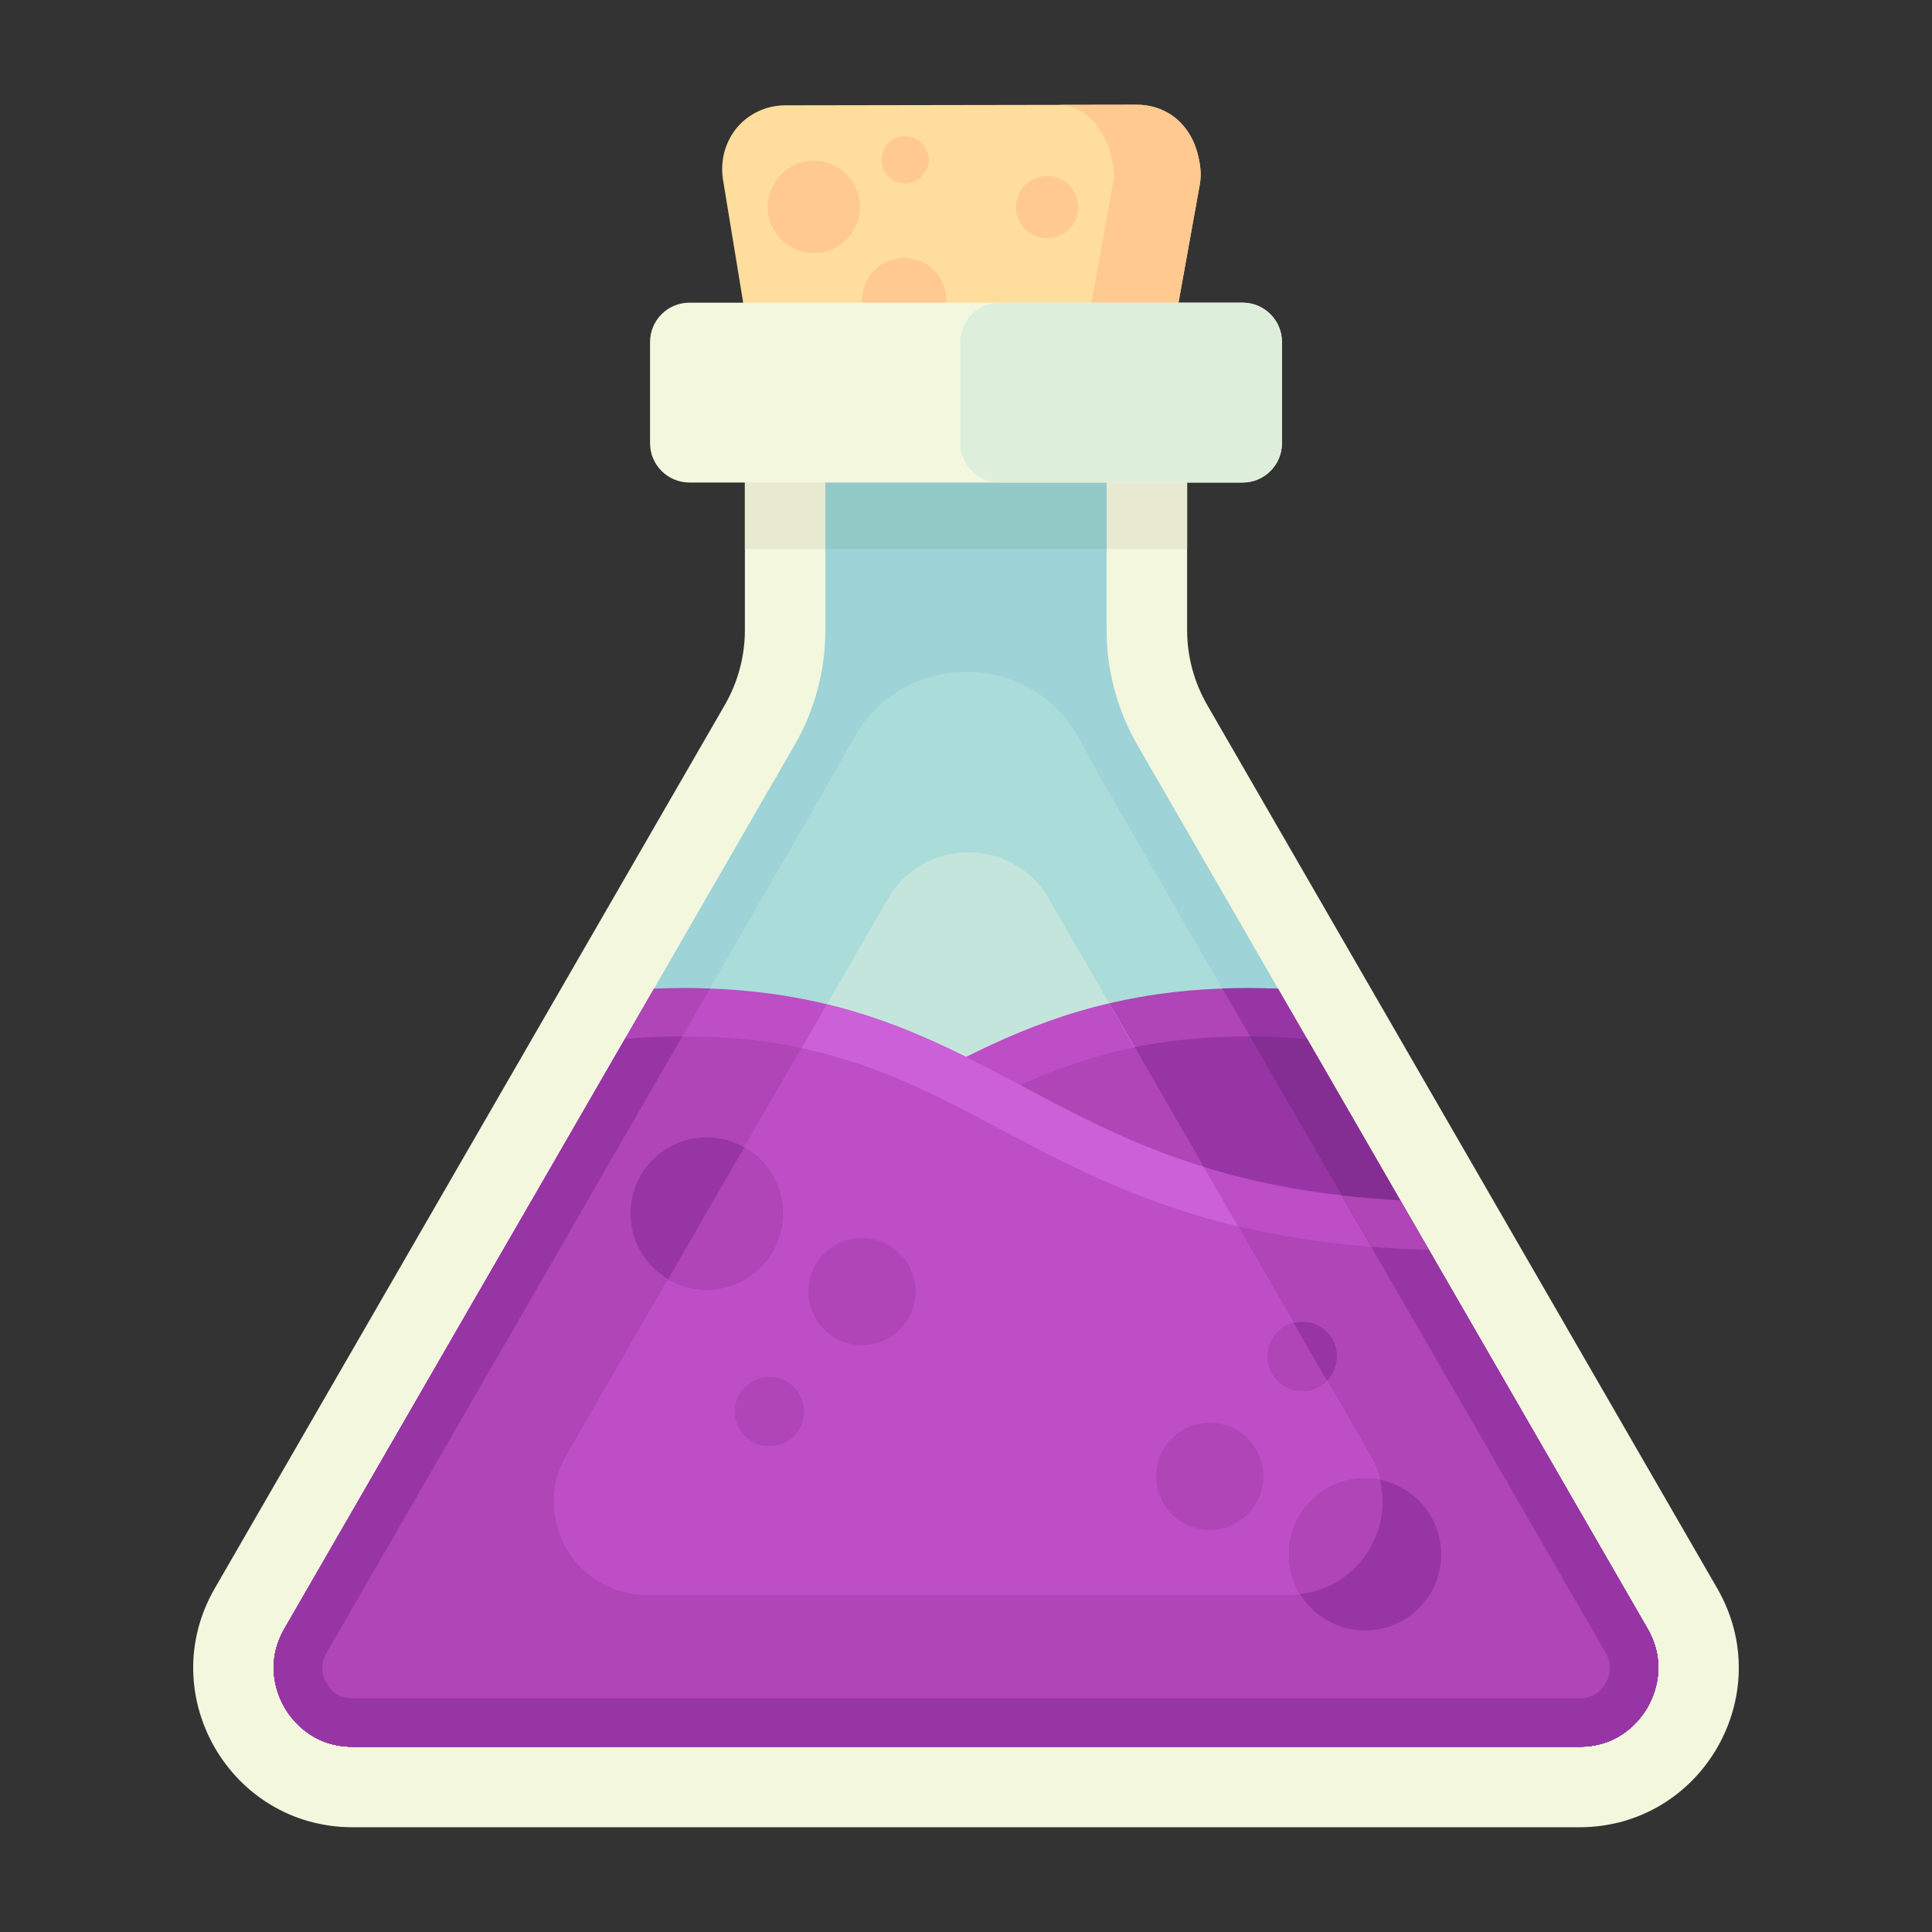 <?xml version="1.0" encoding="utf-8"?>
<!-- Generator: Adobe Illustrator 22.1.0, SVG Export Plug-In . SVG Version: 6.00 Build 0)  -->
<svg version="1.1" id="Layer_1" xmlns="http://www.w3.org/2000/svg" xmlns:xlink="http://www.w3.org/1999/xlink" x="0px" y="0px"
	 viewBox="0 0 600 600" style="enable-background:new 0 0 600 600;" xml:space="preserve">
<rect x="0" y="0" width="600" height="600" fill="#333333" stroke="none"/>
<style type="text/css">
	.st0{fill:#F3F7DE;}
	.st1{fill:#E7EAD0;}
	.st2{fill:#9ED3D7;}
	.st3{fill:#AADCD9;}
	.st4{fill:#AF45B6;}
	.st5{fill:#C4E5DC;}
	.st6{fill:#9735A5;}
	.st7{fill:#BD4EC6;}
	.st8{fill:#842E93;}
	.st9{fill:#93C9C7;}
	.st10{fill:#FFDD9D;}
	.st11{fill:#FFC98F;}
	.st12{fill:#DDEEDB;}
	.st13{fill:#CC60D8;}
</style>
<path class="st0" d="M490.47,567.47H109.53c-38.07,0-61.87-41.22-42.83-74.19
	l158.4-274.36c4.08-7.07,6.23-15.08,6.23-23.24v-74.82h137.34v74.82
	c0,8.16,2.15,16.17,6.23,23.24l158.4,274.36
	C552.34,526.25,528.54,567.47,490.47,567.47z"/>
<rect x="231.33" y="145.87" class="st1" width="137.34" height="24.63"/>
<path class="st2" d="M511.65,530.24c-2.12,3.68-8.44,12.23-21.18,12.23H109.53
	c-12.74,0-19.06-8.55-21.18-12.23s-6.37-13.42,0-24.46l67.91-117.63
	L164.58,373.75l0.57-0.98l0.81-1.41l4.89-8.49l23.2-40.18l9.03-15.63
	l0.08-0.15l43.59-75.5c6.27-10.85,9.58-23.2,9.58-35.73v-49.82h87.34
	v49.82c0,12.53,3.31,24.88,9.58,35.73l43.59,75.5l0.08,0.15l9.03,15.63
	l23.2,40.18l4.89,8.49l0.81,1.41L435.42,373.75l8.32,14.4l67.91,117.63
	C518.02,516.82,513.77,526.56,511.65,530.24z"/>
<path class="st3" d="M109.53,527.471c-3.626,0-6.379-1.587-8.182-4.717
	c-1.815-3.149-1.816-6.338-0.006-9.477l77.607-134.413l4.898-8.507l75.892-131.446
	c7.581-13.117,11.59-28.067,11.59-43.229v-34.82h57.34v34.82
	c0,15.16,4.009,30.11,11.593,43.234L416.16,370.371l6.269,10.879L498.66,513.282
	c1.809,3.135,1.808,6.323-0.007,9.472c-1.804,3.131-4.557,4.718-8.183,4.718
	H109.53z"/>
<path class="st4" d="M511.65,530.242c-2.12,3.68-8.44,12.23-21.18,12.23H109.53
	c-12.74,0-19.06-8.55-21.18-12.23c-2.12-3.68-6.37-13.42,0-24.46
	l67.91-117.63l8.32-14.4l0.57-0.98
	c25.42-1.4,45.61-5.46,62.84-10.95c4.65-1.48,9.08-3.07,13.34-4.73
	c15.07-5.88,27.99-12.75,40.73-19.52c3.61-1.92,7.34-3.91,11.04-5.82
	c2.27-1.18,4.57-2.35,6.9-3.51c10.65-5.3,22.03-10.33,35.12-14.2
	c3.03-0.89,6.14-1.71,9.36-2.45c12.49-2.93,26.53-4.73,42.8-4.73
	h0.41c3.13,0,6.21,0.07,9.23,0.2l9.03,15.63l23.2,40.18l4.89,8.49
	l0.81,1.41l0.57,0.98l8.32,14.4l67.91,117.63
	C518.02,516.822,513.77,526.562,511.65,530.242z"/>
<path class="st5" d="M275.75,279.102l-99.798,172.856
	c-11.105,19.234,2.776,43.276,24.985,43.276h199.597
	c22.209,0,36.09-24.042,24.985-43.276L325.721,279.102
	C314.617,259.868,286.855,259.868,275.75,279.102z"/>
<path class="st6" d="M511.65,530.242c-2.12,3.68-8.44,12.23-21.18,12.23H109.53
	c-12.74,0-19.06-8.55-21.18-12.23c-2.12-3.68-6.37-13.42,0-24.46
	l67.91-117.63c23.92-0.67,43.74-3.52,60.81-7.7
	c4.41-1.07,8.63-2.23,12.69-3.47c28.66-8.73,49.36-21.1,70.24-31.91
	c13.46-6.98,27.01-13.3,42.81-17.58c3.04-0.82,6.17-1.57,9.4-2.23
	c10.57-2.17,22.2-3.42,35.45-3.4c6.59,0.01,12.67,0.3,18.29,0.83
	l23.2,40.18l4.89,8.49l1.38,2.39l8.32,14.4l67.91,117.63
	C518.02,516.822,513.77,526.562,511.65,530.242z"/>
<path class="st7" d="M400.54,495.232H200.94c-22.21,0-36.09-24.04-24.99-43.27
	l52.04-90.14c4.65-1.48,9.08-3.07,13.34-4.73
	c15.07-5.88,27.99-12.75,40.73-19.52c3.61-1.92,7.34-3.91,11.04-5.82
	c2.27-1.18,4.57-2.35,6.9-3.51c10.65-5.3,22.03-10.33,35.12-14.2
	c3.03-0.89,6.14-1.71,9.36-2.45l81.04,140.37
	C436.63,471.192,422.74,495.232,400.54,495.232z"/>
<path class="st4" d="M400.535,495.232H200.935c-22.21,0-36.09-24.04-24.98-43.27
	l41.28-71.51c4.41-1.07,8.63-2.23,12.69-3.47
	c28.66-8.73,49.36-21.1,70.24-31.91
	c13.46-6.98,27.01-13.3,42.81-17.58c3.04-0.82,6.17-1.57,9.4-2.23
	l73.14,126.7C436.625,471.192,422.745,495.232,400.535,495.232z"/>
<path class="st7" d="M511.65,530.242c-2.12,3.68-8.44,12.23-21.18,12.23H109.53
	c-12.74,0-19.06-8.55-21.18-12.23c-2.12-3.68-6.37-13.42,0-24.46
	l67.91-117.63l8.32-14.4l0.57-0.98l0.81-1.41l4.89-8.49l23.2-40.18
	l9.03-15.63c3.02-0.13,6.1-0.2,9.24-0.2h0.4
	c16.84,0,31.28,1.92,44.1,5.02c2.95,0.72,5.82,1.5,8.61,2.33
	c12.86,3.84,24.07,8.8,34.57,14.03c2.33,1.16,4.63,2.33,6.9,3.51
	c3.69,1.91,7.43,3.9,11.04,5.82c12.98,6.9,26.15,13.9,41.58,19.85
	c4.55,1.76,9.29,3.42,14.28,4.96c16.83,5.2,36.5,9.04,61.05,10.39
	l0.57,0.98l8.32,14.4l67.91,117.63
	C518.02,516.822,513.77,526.562,511.65,530.242z"/>
<path class="st4" d="M511.65,530.242c-2.12,3.68-8.44,12.23-21.18,12.23H109.53
	c-12.74,0-19.06-8.55-21.18-12.23c-2.12-3.68-6.37-13.42,0-24.46
	l67.91-117.63l8.32-14.4l1.38-2.39l4.89-8.49l23.2-40.18
	c5.62-0.53,11.7-0.82,18.29-0.83c13.72-0.02,25.71,1.32,36.58,3.63
	c3,0.64,5.92,1.36,8.76,2.14c15.59,4.27,29,10.54,42.32,17.44
	c21.05,10.9,41.92,23.38,70.93,32.12c4.3,1.3,8.78,2.51,13.47,3.63
	c0,0,0,0,0.01,0c16.73,3.98,36.1,6.68,59.33,7.33l67.91,117.63
	C518.02,516.822,513.77,526.562,511.65,530.242z"/>
<path class="st6" d="M511.65,530.242c-2.12,3.68-8.44,12.23-21.18,12.23H109.53
	c-12.74,0-19.06-8.55-21.18-12.23c-2.12-3.68-6.37-13.42,0-24.46
	l67.91-117.63l8.32-14.4l0.57-0.98c6.4-0.35,12.47-0.87,18.24-1.55
	l-4.4,7.64l-4.81,8.34l-72.8,126.08c-1.81,3.13-1.81,6.32,0.01,9.47
	c1.8,3.13,4.56,4.72,8.18,4.72h380.94c3.63,0,6.38-1.59,8.18-4.72
	c1.82-3.15,1.82-6.34,0.01-9.47l-72.79-126.08l-3.44-5.95l-5.77-10.01
	l-0.5-0.87l-28.01-48.51l-8.58-14.86c2.5-0.09,5.06-0.14,7.67-0.14h0.41
	c3.13,0,6.21,0.07,9.23,0.2l9.03,15.63l23.2,40.18l4.89,8.49
	l0.81,1.41l0.57,0.98l8.32,14.4l67.91,117.63
	C518.02,516.822,513.77,526.562,511.65,530.242z"/>
<path class="st8" d="M511.65,530.242c-2.12,3.68-8.44,12.23-21.18,12.23H109.53
	c-12.74,0-19.06-8.55-21.18-12.23c-2.12-3.68-6.37-13.42,0-24.46
	l67.91-117.63c6.25-0.17,12.21-0.5,17.92-0.95l-72.8,126.08
	c-1.81,3.13-1.81,6.32,0.01,9.47c1.8,3.13,4.56,4.72,8.18,4.72
	h380.94c3.63,0,6.38-1.59,8.18-4.72c1.82-3.15,1.82-6.34,0.01-9.47
	l-72.79-126.08l-3.44-5.95l-5.77-10.01l-0.5-0.87l-28.01-48.51
	c6.39,0.03,12.29,0.31,17.76,0.83l23.2,40.18l4.89,8.49l0.81,1.41
	l0.57,0.98l8.32,14.4l67.91,117.63
	C518.02,516.822,513.77,526.562,511.65,530.242z"/>
<path class="st4" d="M511.65,530.242c-2.12,3.68-8.44,12.23-21.18,12.23H109.53
	c-12.74,0-19.06-8.55-21.18-12.23c-2.12-3.68-6.37-13.42,0-24.46
	l67.91-117.63l8.32-14.4l0.57-0.98l0.81-1.41l4.89-8.49l23.2-40.18
	l9.03-15.63c3.02-0.13,6.1-0.2,9.24-0.2h0.4
	c2.64,0,5.23,0.05,7.75,0.14l-8.58,14.86l-28,48.5l-0.5,0.86l-4.4,7.64
	l-4.81,8.34l-72.8,126.08c-1.81,3.13-1.81,6.32,0.01,9.47
	c1.8,3.13,4.56,4.72,8.18,4.72h380.94c3.63,0,6.38-1.59,8.18-4.72
	c1.82-3.15,1.82-6.34,0.01-9.47l-72.79-126.08l-3.44-5.95l-5.77-10.01
	c5.74,0.67,11.78,1.18,18.15,1.53l0.57,0.98l8.32,14.4l67.91,117.63
	C518.02,516.822,513.77,526.562,511.65,530.242z"/>
<path class="st6" d="M511.65,530.242c-2.12,3.68-8.44,12.23-21.18,12.23H109.53
	c-12.74,0-19.06-8.55-21.18-12.23c-2.12-3.68-6.37-13.42,0-24.46
	l67.91-117.63l37.79-65.46c5.49-0.52,11.42-0.81,17.84-0.83
	L101.38,513.282c-1.81,3.13-1.81,6.32,0.01,9.47
	c1.8,3.13,4.56,4.72,8.18,4.72h380.94c3.63,0,6.38-1.59,8.18-4.72
	c1.82-3.15,1.82-6.34,0.01-9.47l-72.79-126.08
	c5.68,0.46,11.62,0.78,17.83,0.95l67.91,117.63
	C518.02,516.822,513.77,526.562,511.65,530.242z"/>
<path class="st2" d="M336.512,154.862l-0.231,76.75l-1.479-2.96
	c-15.41-26.68-53.93-26.68-69.33,0l-3.3,5.72v-79.51H336.512z"/>
<rect x="256.33" y="145.87" class="st9" width="87.34" height="24.63"/>
<g>
	<g>
		<path class="st10" d="M372.581,57.43l-8.92,49.515
			c0.011,6.534-2.056,12.446-5.378,16.64c-3.617,3.863-8.76,6.291-14.434,6.3
			l-90.499,0.146c-10.919,0.018-19.863-8.897-19.881-19.817l-8.924-54.34
			c-1.249-7.608,1.826-15.416,8.203-19.749c3.166-2.151,6.979-3.413,11.073-3.419
			l109.241-0.177c2.837-0.005,5.543,0.596,7.994,1.679
			c4.785,2.115,8.325,6.278,10.139,11.186c0.789,2.135,1.335,4.456,1.59,6.898
			C372.964,54.003,372.886,55.735,372.581,57.43z"/>
		<path class="st11" d="M372.59,57.378l-8.93,49.567
			c0.011,6.534-2.056,12.446-5.378,16.64c-3.249,3.469-7.716,5.773-12.703,6.211
			c-0.565,0.062-1.142,0.088-1.732,0.089l-24.369,0.039
			c9.458-0.015,17.179-10.345,17.159-22.935l9.287-51.553
			c-0.02-12.59-7.775-22.882-17.233-22.867l24.369-0.039
			c2.837-0.005,5.543,0.596,7.994,1.679c4.786,2.115,8.325,6.279,10.14,11.186
			c0.862,2.333,1.434,4.887,1.653,7.579C372.968,54.444,372.852,55.925,372.59,57.378z
			"/>
		<circle class="st11" cx="280.8" cy="93.167" r="13.071"/>
		<circle class="st11" cx="281.077" cy="49.625" r="7.315"/>
		
			<ellipse transform="matrix(0.104 -0.995 0.995 0.104 162.488 308.902)" class="st11" cx="252.612" cy="64.309" rx="14.312" ry="14.312"/>
		<circle class="st11" cx="325.187" cy="64.309" r="9.679"/>
	</g>
	<path class="st0" d="M398.121,106.184v31.482c0,6.702-5.48,12.182-12.182,12.182H214.061
		c-6.701,0-12.182-5.48-12.182-12.182v-31.482c0-6.701,5.48-12.182,12.182-12.182
		h171.879C392.641,94.002,398.121,99.483,398.121,106.184z"/>
	<path class="st12" d="M398.121,106.184v31.482c0,6.702-5.48,12.182-12.182,12.182h-75.491
		c-6.701,0-12.192-5.48-12.192-12.182v-31.482c0-6.701,5.491-12.182,12.192-12.182
		h75.491C392.641,94.002,398.121,99.483,398.121,106.184z"/>
</g>
<path class="st13" d="M400.53,495.232H200.94c-22.21,0-36.09-24.04-24.99-43.27
	l80.87-140.08c2.95,0.72,5.82,1.5,8.61,2.33
	c12.86,3.84,24.07,8.8,34.57,14.03c2.33,1.16,4.63,2.33,6.9,3.51
	c3.69,1.91,7.43,3.9,11.04,5.82c12.98,6.9,26.15,13.9,41.58,19.85
	c4.55,1.76,9.29,3.42,14.28,4.96l51.72,89.58
	C436.62,471.192,422.74,495.232,400.53,495.232z"/>
<path class="st7" d="M403.78,495.052c-1.07,0.12-2.17,0.18-3.29,0.18H200.9
	c-22.21,0-36.09-24.04-24.99-43.27l31.59-54.73l23.62-40.9l17.8-30.84
	c3,0.64,5.92,1.36,8.76,2.14c15.59,4.27,29,10.54,42.32,17.44
	c21.05,10.9,41.92,23.38,70.93,32.12c4.3,1.3,8.78,2.51,13.47,3.63
	c0,0,0,0,0.01,0l17.32,30.01l10.36,17.94v0.01l13.39,23.18
	c1.43,2.48,2.44,5.03,3.08,7.6
	C432.62,475.972,421.29,493.122,403.78,495.052z"/>
<circle class="st6" cx="219.445" cy="376.862" r="23.625"/>
<circle class="st4" cx="267.695" cy="401.112" r="16.625"/>
<circle class="st4" cx="238.945" cy="438.362" r="10.75"/>
<circle class="st6" cx="423.945" cy="482.737" r="23.625"/>
<circle class="st4" cx="375.695" cy="458.487" r="16.625"/>
<circle class="st6" cx="404.445" cy="421.237" r="10.75"/>
<path class="st4" d="M243.07,376.862c0,13.05-10.58,23.62-23.62,23.62
	c-4.36,0-8.45-1.18-11.95-3.25l23.62-40.9
	C238.26,360.382,243.07,368.062,243.07,376.862z"/>
<path class="st4" d="M403.78,495.052c-2.19-3.58-3.46-7.8-3.46-12.31
	c0-13.05,10.58-23.63,23.63-23.63c1.58,0,3.12,0.16,4.61,0.45
	C432.62,475.972,421.29,493.122,403.78,495.052z"/>
<path class="st4" d="M412.09,428.772v0.01c-1.94,1.98-4.65,3.2-7.64,3.2
	c-5.94,0-10.76-4.81-10.76-10.74c0-5,3.42-9.21,8.04-10.41L412.09,428.772z"
	/>
</svg>
